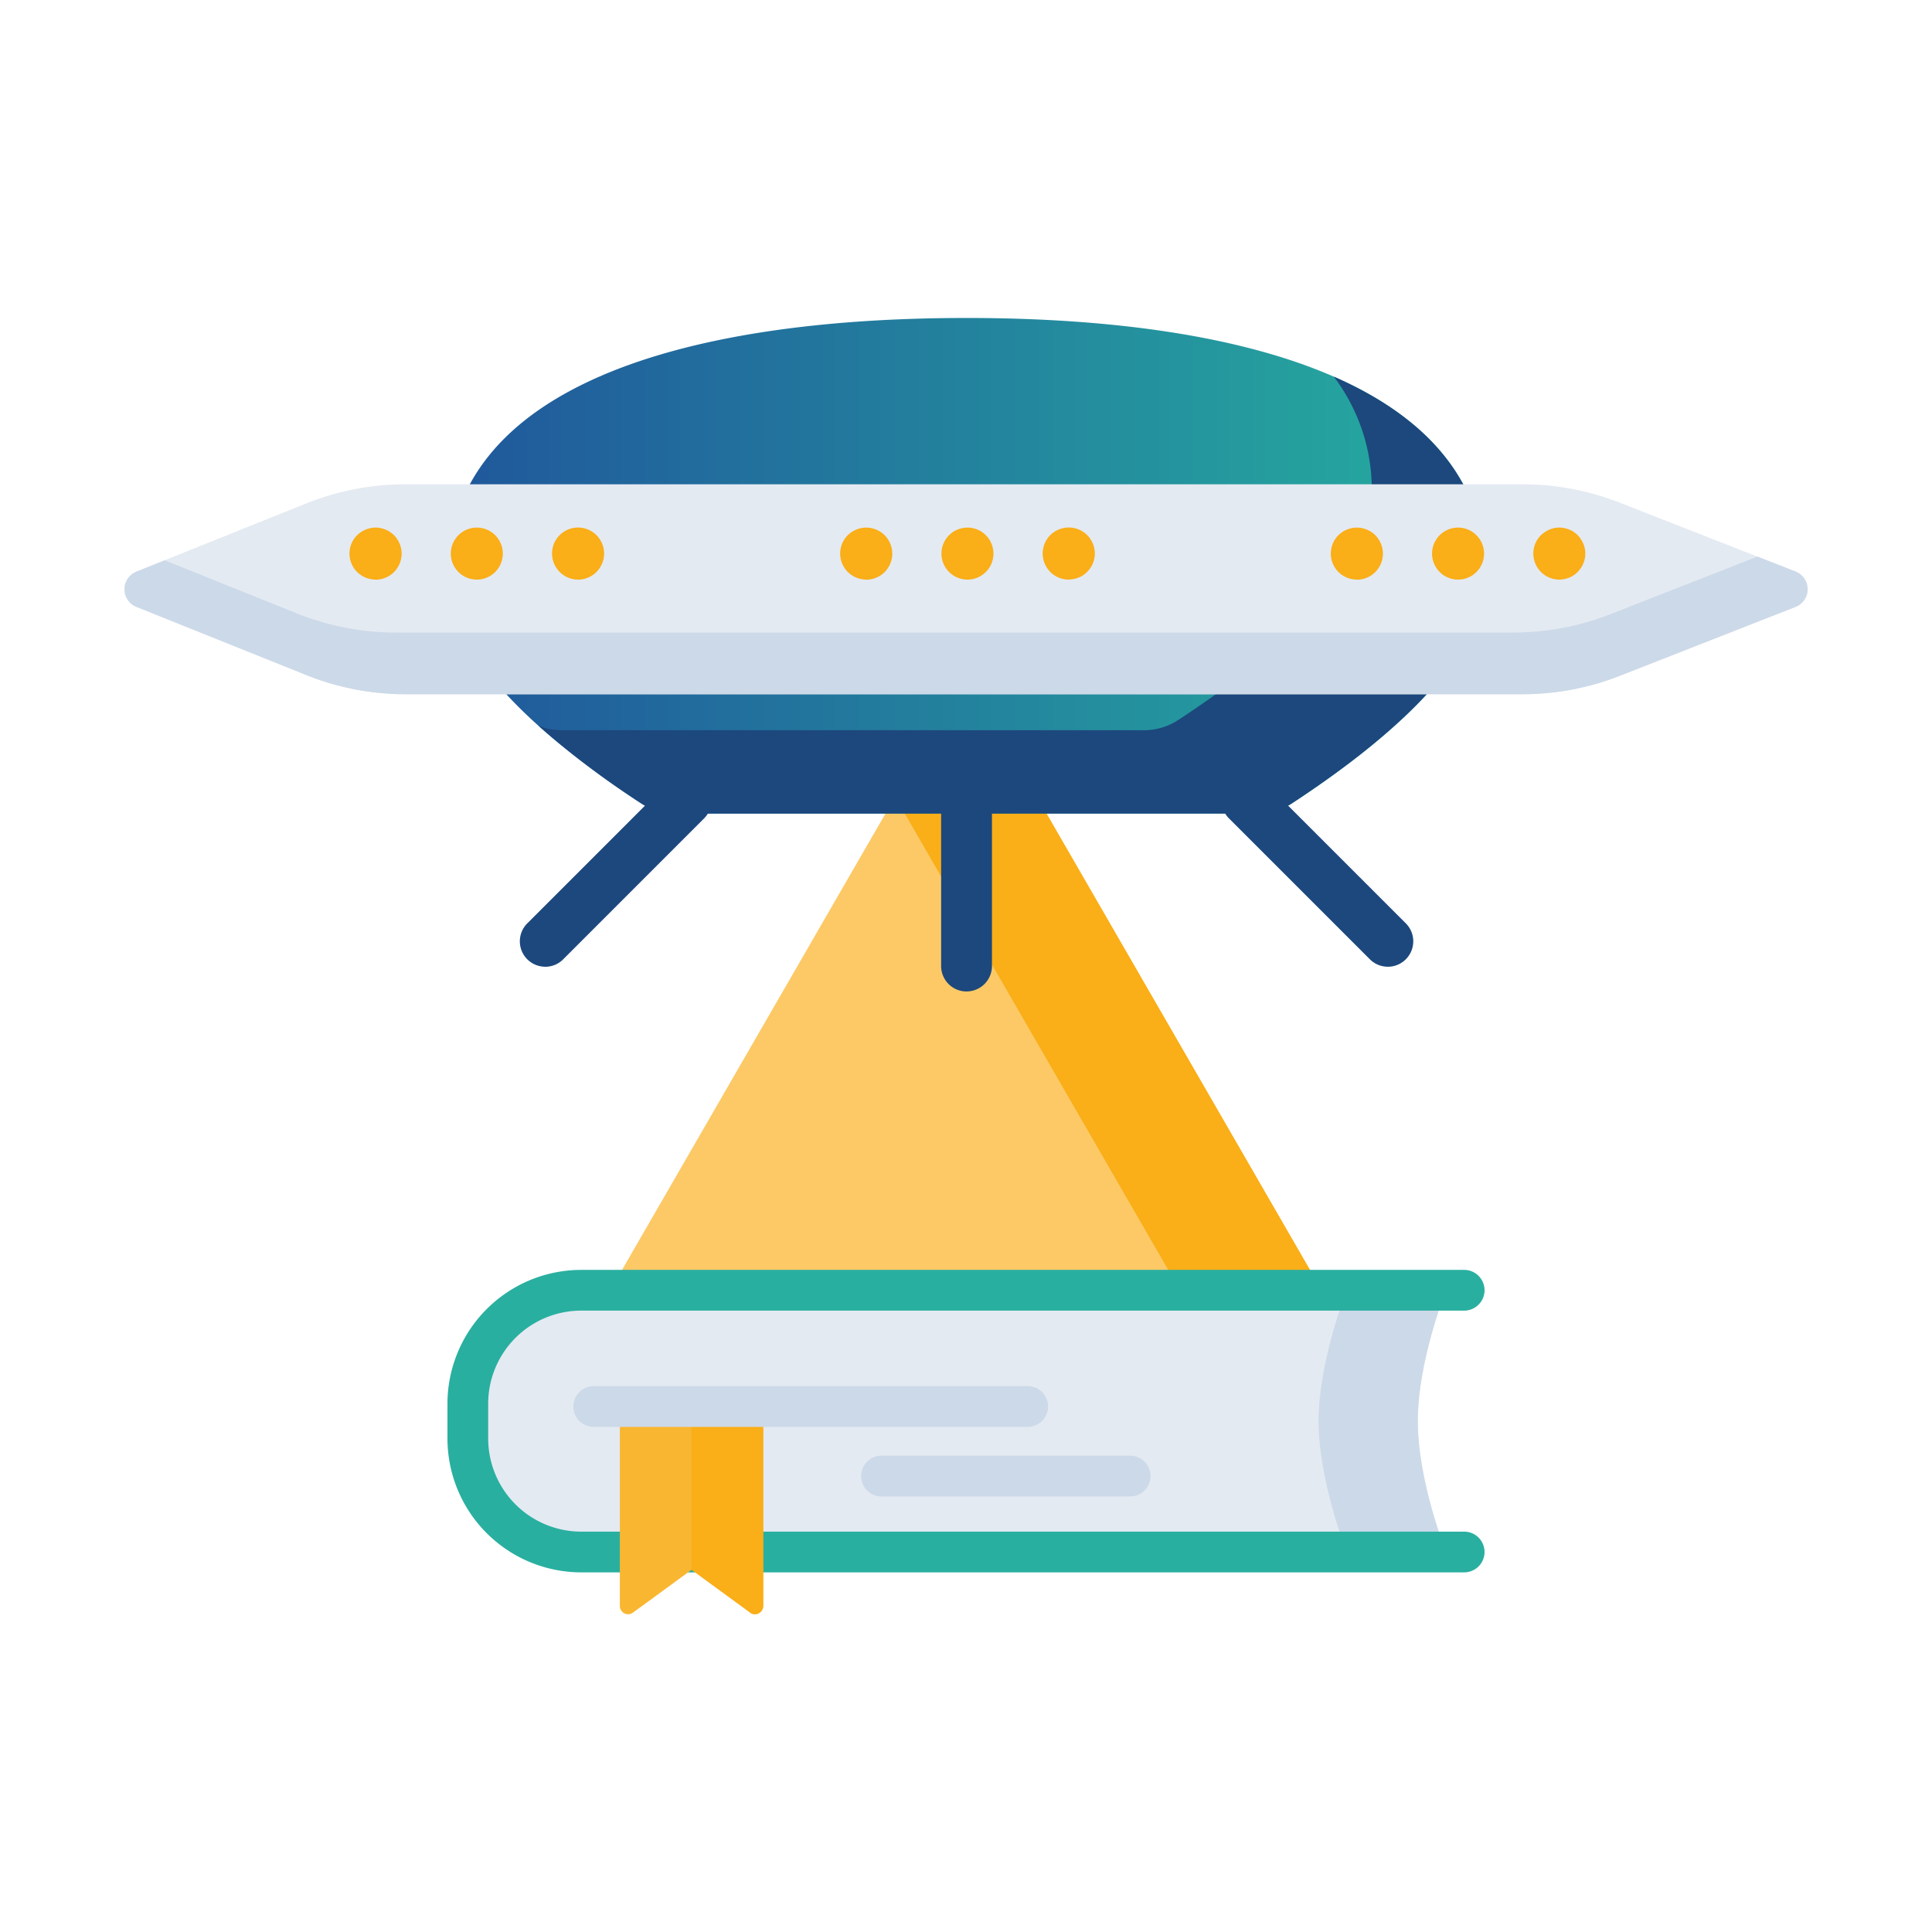 <svg xmlns="http://www.w3.org/2000/svg" xmlns:xlink="http://www.w3.org/1999/xlink" viewBox="0 0 480 480"><defs><style>.a{fill:#fcc966;}.b{fill:#faae17;}.c{fill:url(#a);}.d{fill:#1c487d;}.e{fill:#e4eaf2;}.f{fill:#ccd9e8;}.g{fill:#29afa0;}.h{fill:#f9b630;}</style><linearGradient id="a" x1="111.2" y1="140.55" x2="369.06" y2="140.55" gradientUnits="userSpaceOnUse"><stop offset="0" stop-color="#20579c"/><stop offset="1" stop-color="#26ae9f"/></linearGradient></defs><path class="a" d="M240,167.48,151.2,321.29H328.81Zm0,0"/><path class="b" d="M240,167.48,222.41,198l71.21,123.34h35.19Zm0,0"/><path class="c" d="M167.8,202.13H312.47a15.6,15.6,0,0,0,8.51-2.54c25.93-17,48.08-37.22,48.08-56.54C369.06,96.44,311.34,79,240.13,79S111.2,96.44,111.2,143.05c0,19.32,22.15,39.52,48.09,56.54a15.57,15.57,0,0,0,8.51,2.54Zm0,0"/><path class="d" d="M331.36,93.56a46.33,46.33,0,0,1,9.45,28.79c0,19.32-22.15,39.51-48.09,56.54a15.53,15.53,0,0,1-8.5,2.53H139.54a15.5,15.5,0,0,1-5.76-1.12,215.11,215.11,0,0,0,25.51,19.29,15.57,15.57,0,0,0,8.51,2.54H312.47a15.6,15.6,0,0,0,8.51-2.54c25.93-17,48.08-37.22,48.08-56.53,0-23.29-14.41-39.3-37.7-49.5Zm0,0"/><path class="e" d="M378.26,172.48H100.72a66.19,66.19,0,0,1-24.67-4.77l-42.2-16.94a4.71,4.71,0,0,1,0-8.74l42.2-16.94a66,66,0,0,1,24.67-4.77H378.26a66.2,66.2,0,0,1,24.17,4.57L446.11,142a4.71,4.71,0,0,1,0,8.77l-43.68,17.13a66.2,66.2,0,0,1-24.17,4.57Zm0,0"/><path class="f" d="M446.11,142l-9.49-3.72-36.48,14.3A66.29,66.29,0,0,1,376,157.16H98.43a66.25,66.25,0,0,1-24.68-4.77L40.9,139.2l-7,2.83a4.71,4.71,0,0,0,0,8.74l42.2,16.94a66.19,66.19,0,0,0,24.67,4.77H378.26a66.2,66.2,0,0,0,24.17-4.57l43.68-17.13a4.71,4.71,0,0,0,0-8.77Zm0,0"/><path class="b" d="M93.31,144a6.74,6.74,0,0,1-1.26-.13,7,7,0,0,1-1.21-.36,6.69,6.69,0,0,1-1.12-.6,6.3,6.3,0,0,1-1-.81,6.46,6.46,0,0,1,0-9.13,6.85,6.85,0,0,1,1-.8,6,6,0,0,1,1.12-.59,5.64,5.64,0,0,1,1.21-.37,6,6,0,0,1,2.52,0,5.82,5.82,0,0,1,1.21.37,5.38,5.38,0,0,1,1.11.59,5.81,5.81,0,0,1,1,.8,5,5,0,0,1,.8,1,5.65,5.65,0,0,1,.6,1.11,7.24,7.24,0,0,1,.37,1.2,6.93,6.93,0,0,1,.13,1.27,6.55,6.55,0,0,1-.13,1.25,6.37,6.37,0,0,1-.37,1.22,5.65,5.65,0,0,1-.6,1.11,5,5,0,0,1-.8,1,6.39,6.39,0,0,1-1,.81,5.91,5.91,0,0,1-1.11.59,6.5,6.5,0,0,1-1.21.37,6.74,6.74,0,0,1-1.26.13Zm0,0"/><path class="b" d="M112,137.54a6.46,6.46,0,1,1,6.46,6.46,6.46,6.46,0,0,1-6.46-6.46Zm0,0"/><path class="b" d="M143.61,144a6.44,6.44,0,0,1-4.56-1.9,5.86,5.86,0,0,1-.81-1,5.65,5.65,0,0,1-.6-1.11,6.6,6.6,0,0,1-.36-1.2,6.27,6.27,0,0,1,0-2.54,6.37,6.37,0,0,1,.36-1.2,5.65,5.65,0,0,1,.6-1.11,6.36,6.36,0,0,1,1.79-1.79,5.61,5.61,0,0,1,1.11-.59,5.74,5.74,0,0,1,1.2-.37,6.43,6.43,0,0,1,3.74.37,5.14,5.14,0,0,1,1.11.59,5.43,5.43,0,0,1,1,.8,6.48,6.48,0,0,1,.81,1,6.19,6.19,0,0,1,.59,1.11,6.4,6.4,0,0,1,.37,1.2,6.15,6.15,0,0,1,.13,1.27,6.93,6.93,0,0,1-.13,1.27,6.63,6.63,0,0,1-.37,1.2,6.19,6.19,0,0,1-.59,1.11,6.39,6.39,0,0,1-.81,1,5.49,5.49,0,0,1-1,.81,5.61,5.61,0,0,1-1.11.59,6.54,6.54,0,0,1-2.47.5Zm0,0"/><path class="b" d="M215.21,144a6.69,6.69,0,0,1-2.47-.49,6.69,6.69,0,0,1-1.12-.6,6.37,6.37,0,0,1-1-.81,6.48,6.48,0,0,1,0-9.13,6.93,6.93,0,0,1,1-.8,6,6,0,0,1,1.12-.59,5.56,5.56,0,0,1,1.2-.37,6.43,6.43,0,0,1,3.74.37,5.38,5.38,0,0,1,1.11.59,5.81,5.81,0,0,1,1,.8,5.88,5.88,0,0,1,.8,1,5.65,5.65,0,0,1,.6,1.11,7.24,7.24,0,0,1,.37,1.2,6.93,6.93,0,0,1,.13,1.27,6.55,6.55,0,0,1-.13,1.25,7.17,7.17,0,0,1-.37,1.22,5.65,5.65,0,0,1-.6,1.11,5.81,5.81,0,0,1-.8,1,6.39,6.39,0,0,1-1,.81,5.91,5.91,0,0,1-1.11.59,6.73,6.73,0,0,1-1.21.37,6.65,6.65,0,0,1-1.26.13Zm0,0"/><path class="b" d="M233.9,137.54a6.46,6.46,0,1,1,6.45,6.46,6.46,6.46,0,0,1-6.45-6.46Zm0,0"/><path class="b" d="M265.51,144a6.46,6.46,0,0,1-4.57-1.9,6.39,6.39,0,0,1-.81-1,6.19,6.19,0,0,1-.59-1.11,6.6,6.6,0,0,1-.36-1.2,6.27,6.27,0,0,1,0-2.54,6.37,6.37,0,0,1,.36-1.2,6.19,6.19,0,0,1,.59-1.11,6.48,6.48,0,0,1,.81-1,5.9,5.9,0,0,1,1-.8,6,6,0,0,1,1.12-.59,5.74,5.74,0,0,1,1.2-.37,6.47,6.47,0,0,1,3.74.37,5.38,5.38,0,0,1,1.11.59,5.81,5.81,0,0,1,1,.8,5.88,5.88,0,0,1,.8,1,6.23,6.23,0,0,1,.6,1.11,5.71,5.71,0,0,1,.36,1.2,5.83,5.83,0,0,1,0,2.54,5.89,5.89,0,0,1-.36,1.2,6.23,6.23,0,0,1-.6,1.11,6.5,6.5,0,0,1-1.78,1.79,5.91,5.91,0,0,1-1.11.59,6.64,6.64,0,0,1-2.47.5Zm0,0"/><path class="b" d="M337.11,144a6.84,6.84,0,0,1-1.27-.13,6.93,6.93,0,0,1-1.2-.36,6.69,6.69,0,0,1-1.12-.6,6.37,6.37,0,0,1-1-.81,6.48,6.48,0,0,1,0-9.13,6.93,6.93,0,0,1,1-.8,6,6,0,0,1,1.12-.59,5.56,5.56,0,0,1,1.2-.37,6.43,6.43,0,0,1,3.74.37,5.38,5.38,0,0,1,1.11.59,5.81,5.81,0,0,1,1,.8,5.88,5.88,0,0,1,.8,1,5.65,5.65,0,0,1,.6,1.11,7.24,7.24,0,0,1,.37,1.2,6.91,6.91,0,0,1,.12,1.27,6.54,6.54,0,0,1-.12,1.25,7.17,7.17,0,0,1-.37,1.22,5.65,5.65,0,0,1-.6,1.11,5.81,5.81,0,0,1-.8,1,6.39,6.39,0,0,1-1,.81,5.91,5.91,0,0,1-1.11.59,6.54,6.54,0,0,1-2.47.5Zm0,0"/><path class="b" d="M355.79,137.54a6.46,6.46,0,1,1,6.46,6.46,6.46,6.46,0,0,1-6.46-6.46Zm0,0"/><path class="b" d="M387.41,144a6.46,6.46,0,0,1-4.57-1.9,6.39,6.39,0,0,1-.81-1,6.19,6.19,0,0,1-.59-1.11,5.89,5.89,0,0,1-.36-1.2,6.27,6.27,0,0,1,0-2.54,5.71,5.71,0,0,1,.36-1.2A6.19,6.19,0,0,1,382,134a6.48,6.48,0,0,1,.81-1,6,6,0,0,1,1-.8,6.64,6.64,0,0,1,2.31-1,6.47,6.47,0,0,1,3.74.37,5.14,5.14,0,0,1,1.11.59,5.81,5.81,0,0,1,1,.8,5.88,5.88,0,0,1,.8,1,5.61,5.61,0,0,1,.59,1.11,5.2,5.2,0,0,1,.37,1.2,5.83,5.83,0,0,1,0,2.54,5.35,5.35,0,0,1-.37,1.2,5.61,5.61,0,0,1-.59,1.11,6.5,6.5,0,0,1-1.78,1.79,5.61,5.61,0,0,1-1.11.59,6.64,6.64,0,0,1-2.47.5Zm0,0"/><path class="d" d="M135.46,240.18A6.31,6.31,0,0,1,131,229.41l35-35a6.31,6.31,0,1,1,8.92,8.93l-35,35a6.26,6.26,0,0,1-4.46,1.85Zm0,0"/><path class="d" d="M344.81,240.18a6.28,6.28,0,0,1-4.47-1.85l-35-35a6.31,6.31,0,0,1,8.93-8.93l35,35a6.31,6.31,0,0,1,0,8.93,6.24,6.24,0,0,1-4.46,1.85Zm0,0"/><path class="d" d="M240.13,246.33a6.32,6.32,0,0,1-6.31-6.32v-41.1a6.32,6.32,0,1,1,12.63,0V240a6.32,6.32,0,0,1-6.32,6.32Zm0,0"/><path class="e" d="M359.25,385.59H144.4a28.17,28.17,0,0,1-28.17-28.17v-8.7a28.17,28.17,0,0,1,28.17-28.16H359.25s-7,17.51-7,32.51,7,32.52,7,32.52Zm0,0"/><path class="f" d="M359.25,320.56H334.6s-7,17.51-7,32.51,7,32.52,7,32.52h24.65s-7-17.52-7-32.52,7-32.51,7-32.51Zm0,0"/><path class="g" d="M363.77,390.65H144.4a33.27,33.27,0,0,1-33.23-33.23v-8.7A33.26,33.26,0,0,1,144.4,315.5H363.77a5.06,5.06,0,0,1,0,10.12H144.4a23.13,23.13,0,0,0-23.11,23.1v8.7a23.14,23.14,0,0,0,23.11,23.11H363.77a5.06,5.06,0,0,1,0,10.12Zm0,0"/><path class="h" d="M186.37,400.62,171.83,390,157.3,400.62A2.05,2.05,0,0,1,154,399V349.45h35.59V399a2.05,2.05,0,0,1-3.26,1.66Zm0,0"/><path class="b" d="M171.83,349.45V390l14.54,10.63a2.05,2.05,0,0,0,3.26-1.66V349.45Zm0,0"/><path class="f" d="M255.55,354.51H147.74a5.07,5.07,0,1,1,0-10.13H255.55a5.07,5.07,0,0,1,0,10.13Zm0,0"/><path class="f" d="M281,371.79H218.79a5.07,5.07,0,0,1,0-10.13H281a5.07,5.07,0,0,1,0,10.13Zm0,0"/></svg>